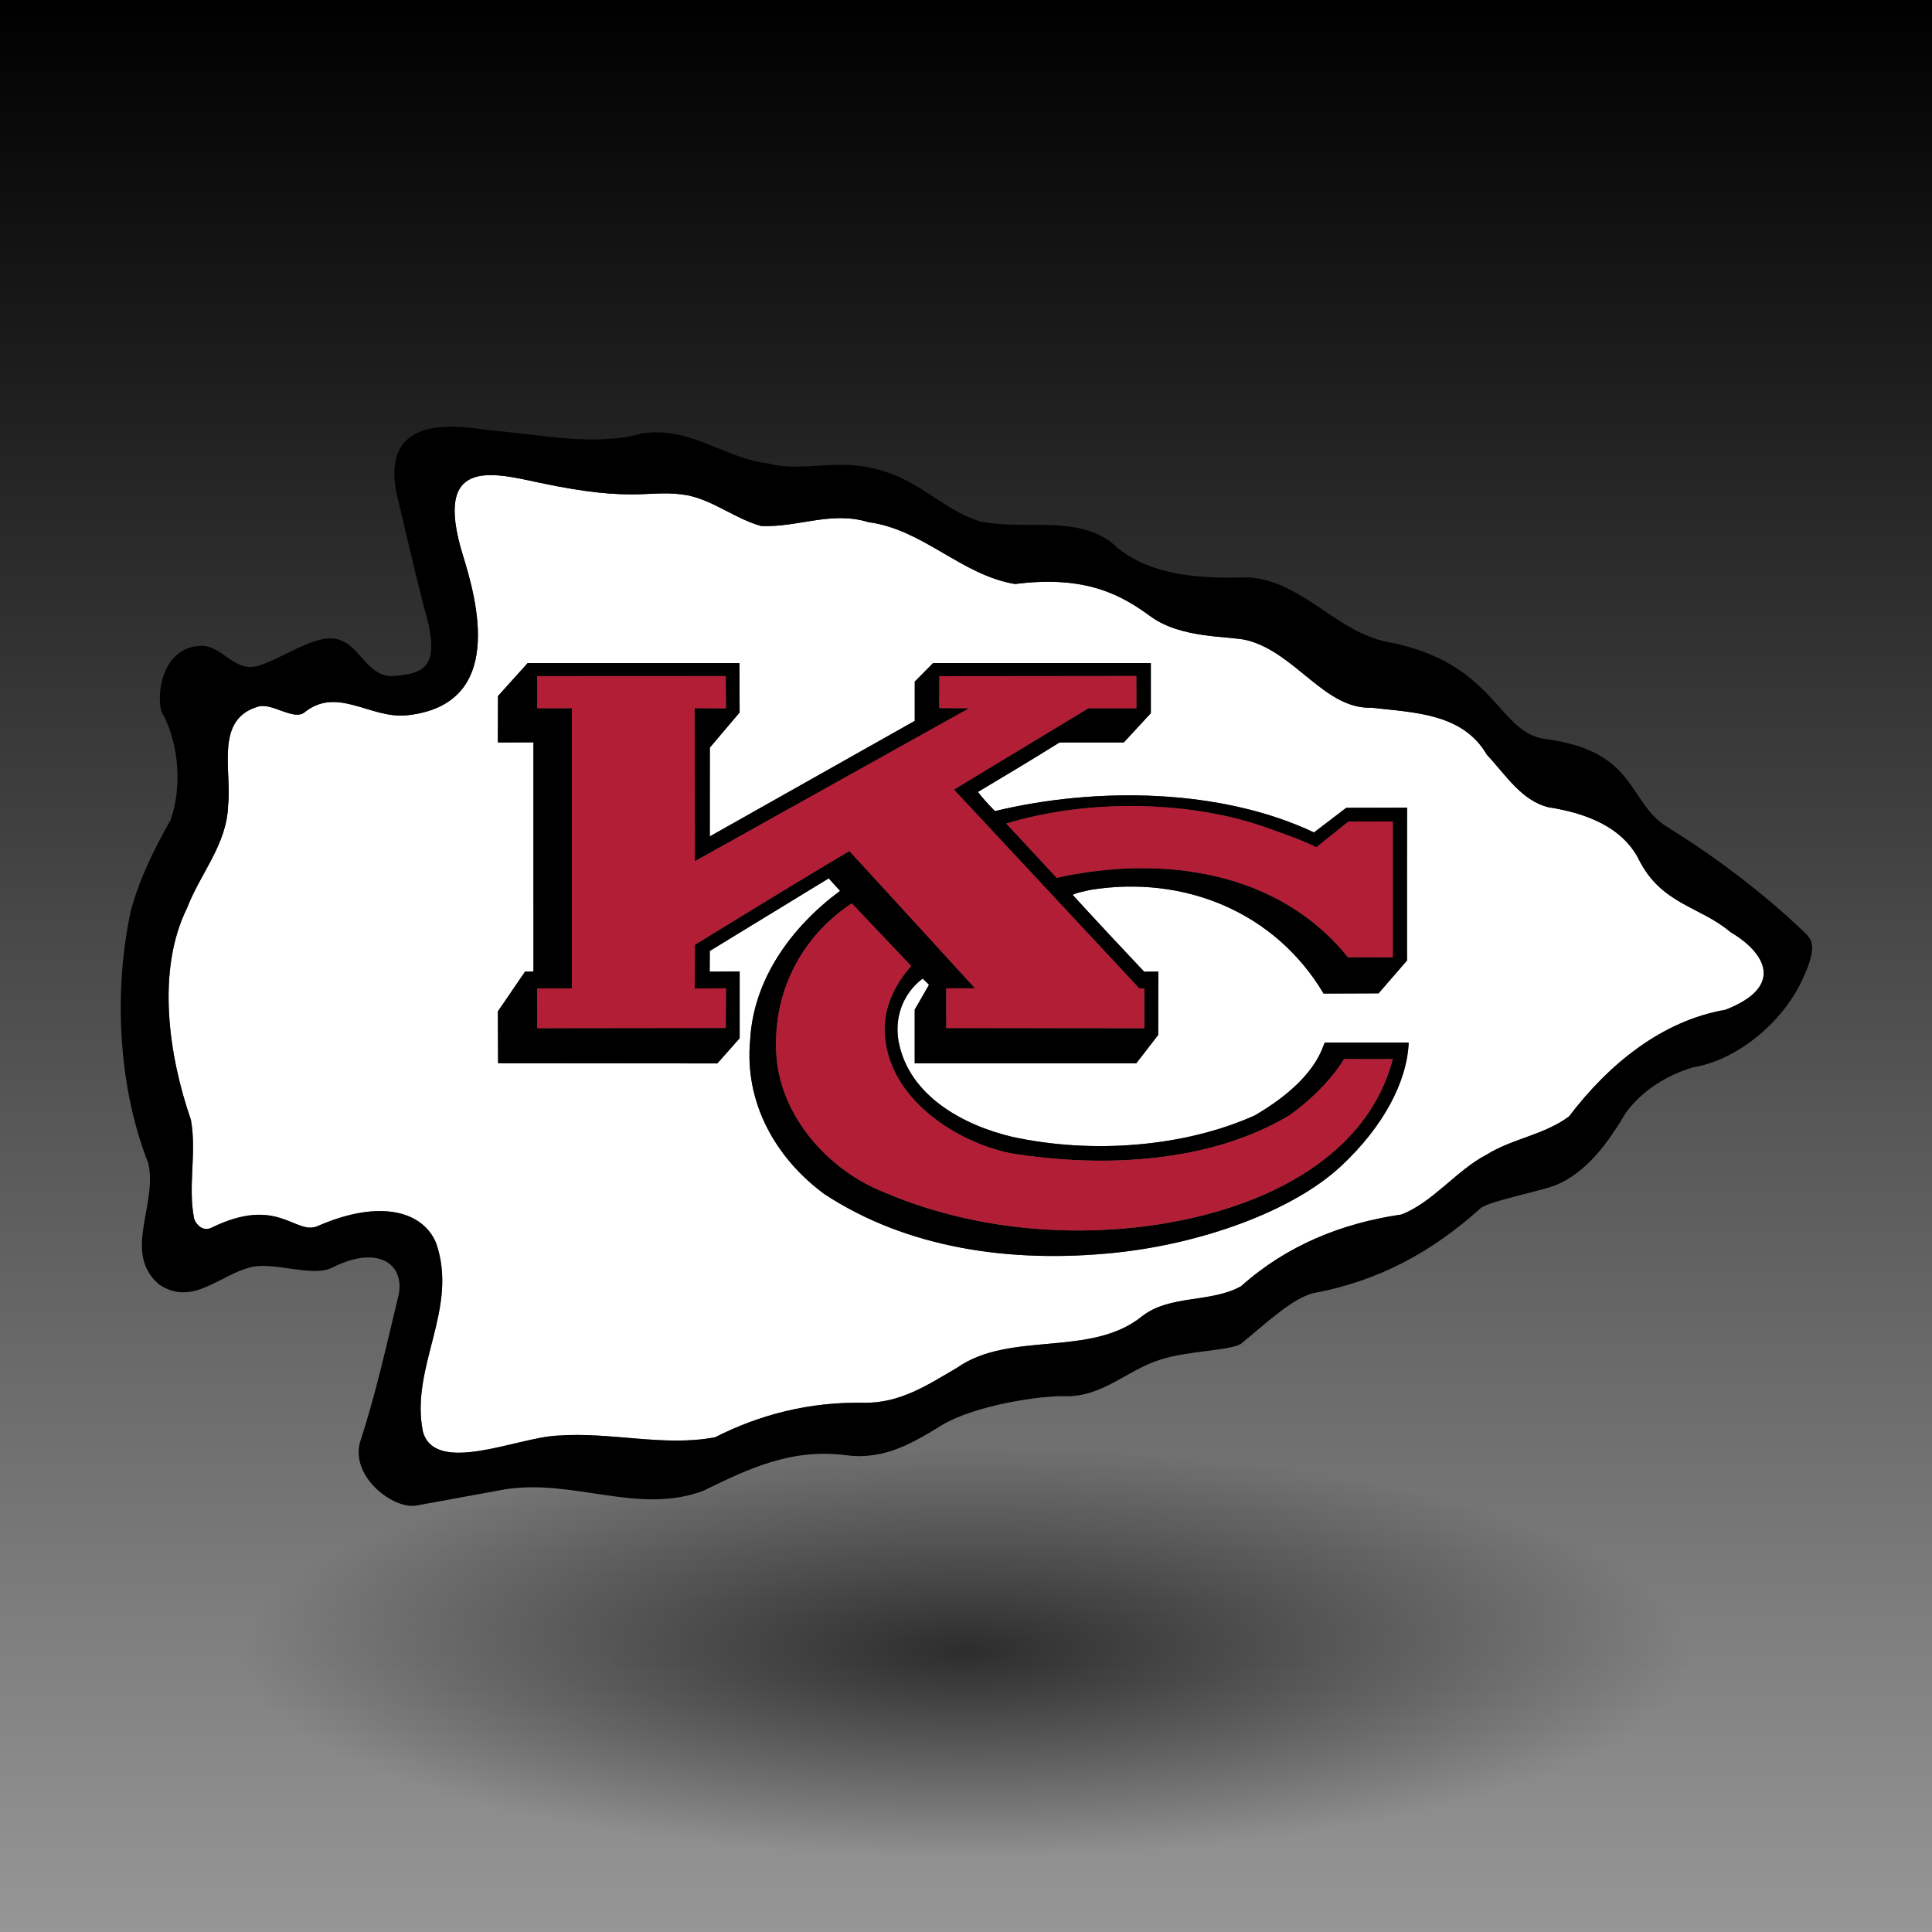 <?xml version="1.0" encoding="UTF-8" standalone="no"?>
<!-- Created with Inkscape (http://www.inkscape.org/) -->
<svg id="svg3837" xmlns:rdf="http://www.w3.org/1999/02/22-rdf-syntax-ns#" xmlns="http://www.w3.org/2000/svg" height="256" width="256" version="1.1" xmlns:cc="http://creativecommons.org/ns#" xmlns:xlink="http://www.w3.org/1999/xlink" xmlns:dc="http://purl.org/dc/elements/1.1/">
 <defs id="defs3839">
  <linearGradient id="linearGradient4389" y2="924.36" gradientUnits="userSpaceOnUse" x2="255.5" gradientTransform="matrix(1.004 0 0 1.004 795.86 -1056)" y1="924.36" x1=".498">
   <stop id="stop4393" offset="0"/>
   <stop id="stop4395" stop-color="#969696" offset="1"/>
  </linearGradient>
  <radialGradient id="radialGradient4421" gradientUnits="userSpaceOnUse" cy="208.25" cx="139" gradientTransform="matrix(1 0 0 .319 0 141.88)" r="85.5">
   <stop id="stop4417" stop-opacity=".652" offset="0"/>
   <stop id="stop4419" stop-opacity="0" offset="1"/>
  </radialGradient>
  <filter id="filter4515" height="1.512" width="1.163" y="-.256" x="-.082">
   <feGaussianBlur id="feGaussianBlur4517" stdDeviation="5.816"/>
  </filter>
 </defs>
 <g id="layer1" transform="translate(0 -796.36)">
  <rect id="rect3845" transform="rotate(90)" height="256" width="256" y="-256" x="796.36" fill="url(#linearGradient4389)"/>
  <path id="path4413" d="m224.5 208.25a85.5 27.25 0 1 1 -171 0 85.5 27.25 0 1 1 171 0z" transform="matrix(1.123 0 0 1 -28.07 806.86)" filter="url(#filter4515)" fill="url(#radialGradient4421)"/>
  <g id="g5871" transform="matrix(.715 0 0 .715 16 852.9)">
   <g id="g5873">
    <path id="path5875" fill="#fff" d="m298.31 93.655c-5.577-4.769-12.747-5.087-16.939-13.388-3.186-6.324-10.241-8.722-16.734-9.737-5.071-1.217-8.012-6.085-11.46-9.737-4.465-7.708-13.49-7.81-21.401-8.722-8.621 0.306-13.991-10.099-22.934-12.475-3.309-0.878-12.217-0.226-17.983-4.44-5.251-3.839-11.837-7.706-25.111-6.006-9.941-1.622-17.04-10.142-27.183-11.463-6.897-2.13-13.083 1.015-19.879 0.712-4.766-1.32-8.725-4.666-13.589-5.683-7.307-1.283-9.165 1.582-27.678-2.377-8.711-1.875-19.605-4.665-14.009 13.486 2.457 7.957 8.181 27.749-10.449 29.667-6.711 0.66-12.881-5.477-18.966-0.508-2.063 1.488-5.979-1.885-8.52-1.115-8.116 2.331-4.87 11.764-5.577 18.257-0.202 7.301-5.175 12.677-7.607 19.069-5.782 11.662-3.344 27.584 0.71 39.25 1.115 6.083-0.609 12.373 0.607 18.36 0.344 1.044 1.623 2.435 3.246 1.621 12.31-6.001 15.419 1.448 19.603-0.268 11.545-5.063 19.516-2.792 21.983 3.11 4.26 12.271-4.869 22.923-2.435 34.992 2.317 8.116 17.652 1.025 24.852 0.719 10.039-0.754 19.772 2.121 29.306 0.295 8.285-4.219 17.548-6.591 27.593-6.388 6.689 0.104 11.865-3.35 17.237-6.493 9.842-6.899 24.751-1.825 34.282-9.537 5.175-4.055 12.783-2.432 18.359-5.58 8.523-7.602 18.663-11.66 29.722-13.283 5.776-2.23 10.239-8.219 15.717-11.059 4.87-3.041 10.651-3.648 15.318-7.102 7.4-9.733 17.242-17.745 29.006-19.778 11.241-4.388 7.195-10.732 0.913-14.399zm-72.12 43.342c-8.982 8.405-25.934 14.441-41.985 16.097-19.294 1.976-38.441-0.814-53.757-10.856-9.126-6.695-14.906-17.04-13.793-28.601 0.609-11.261 7.632-20.919 16.66-27.615-0.697-0.76-1.266-1.394-2.107-2.319l-22.035 13.454c-0.011 1.163-0.021 2.722-0.021 3.839 2.295-0.014 2.863-0.014 5.555-0.041v12.378l-4.134 4.667-40.635-0.033-0.038-9.608 5.03-7.364c0.825-0.014 1.208-0.014 1.563-0.041v-42.461l-6.593 0.025 0.024-8.607 5.492-6.098h39.236l0.041 9.139-5.52 6.517-0.011 16.457c21.25-11.968 38-21.412 38-21.412v-7.279l3.399-3.435h40.346c-0.014 4.183-0.014 5.261 0 9.292l-5.009 5.416-11.919 0.011c-6.921 4.299-8.064 4.932-15.111 9.166 0.771 1.029 1.404 1.726 3.145 3.552 18.963-4.566 41.99-4.16 59.129 3.954l5.984-4.563c5.033-0.014 6.493-0.014 11.272-0.027-0.025 9.08-0.025 13.832-0.014 28.325l-5.271 6.085-10.187 0.038c-8.924-15.011-25.718-22.048-43.269-19.209-1.109 0.306-2.227 0.407-3.241 0.916 6.299 6.868 7.121 7.697 13.261 14.25 1.216-0.027 1.596-0.027 2.626-0.027l-0.027 11.739-4.069 5.263h-41.056v-9.952l2.645-4.596c-0.36-0.423-0.617-0.612-1.175-1.161-3.648 2.741-5.271 7.2-4.459 11.665 1.929 10.138 12.07 15.521 20.994 17.649 14.807 3.246 31.948 1.921 45.032-3.959 11.706-6.81 12.528-12.958 12.985-13.488h15.534c-0.334 7.44-4.837 15.682-12.499 22.852z"/>
   </g>
   <g id="g5877">
    <g id="g5879">
     <path id="path5881" d="m286.44 74.08c-7.279-4.684-5.481-14.017-22.516-16.207-8.886-1.27-9.104-14.172-29.109-17.975-9.457-1.796-15.72-11.157-25.56-11.967-8.924 0.202-17.95-0.101-24.644-5.58-6.695-6.389-17.04-2.941-25.664-4.868-7.017-2.465-10.525-7.181-17.83-9.31-8.08-2.558-14.62 0.385-21.01-1.34-8.22-0.911-14.51-6.996-23.534-5.577-8.825 2.434-18.558 0.203-27.382-0.507-5.279-0.608-20.925-4.022-18.158 11.258 1.725 7.203 3.348 14.403 5.173 21.503 3.438 11.367-0.224 12.221-5.58 12.679-5.173 0.405-6.389-6.39-11.056-6.896-3.771-0.6-9.378 3.459-13.895 4.969-4.566 1.42-6.49-3.349-10.446-3.65-8.396-0.082-8.825 11.054-7.303 12.879 2.842 5.577 3.451 13.185 1.32 19.372-3.041 5.375-5.782 10.853-7.405 16.94-3.247 15.212-2.23 32.76 3.246 46.655 1.825 7.708-4.87 16.635 2.027 22.516 6.291 4.159 11.247-1.896 17.144-3.246 4.325-0.989 11.52 2.028 15.1 0.03 8.329-4.126 13.154-0.618 12.182 4.938-2.23 9.233-4.257 18.564-7.203 27.483-1.76 6.553 6.241 12.436 10.351 11.769 5.574-1.008 11.154-2.03 16.633-3.041 12.78-1.927 24.543 4.768 36.613 0.306 8.115-3.957 16.22-7.973 26.576-6.596 6.998 0.913 12.373-2.333 17.646-5.58 6.493-3.853 18.641-5.465 22.557-5.372 7.203 0.3 11.725-4.872 18.015-6.793 4.788-1.596 13.144-1.665 14.906-2.943 4.364-3.55 9.889-8.845 13.843-9.444 11.564-2.232 21.354-7.392 30.481-15.608 1.241-1.257 10.914-3.156 13.796-4.257 5.981-2.339 10.037-8.219 13.182-13.493 3.148-4.263 7.711-6.998 12.479-8.416 8.214-1.323 16.428-8.37 19.977-15.723 3.238-6.689 1.891-7.835 1.02-8.924-7.914-7.61-16.942-14.406-25.97-19.984zm10.955 33.974c-11.764 2.033-21.606 10.044-29.006 19.778-4.667 3.454-10.449 4.061-15.318 7.102-5.479 2.839-9.941 8.829-15.717 11.059-11.059 1.623-21.199 5.681-29.722 13.283-5.577 3.148-13.184 1.525-18.359 5.58-9.531 7.711-24.44 2.637-34.282 9.537-5.372 3.143-10.547 6.596-17.237 6.493-10.044-0.203-19.308 2.169-27.593 6.388-9.534 1.826-19.267-1.049-29.306-0.295-7.2 0.306-22.535 7.397-24.852-0.719-2.435-12.069 6.695-22.721 2.435-34.992-2.467-5.902-10.438-8.173-21.983-3.11-4.184 1.716-7.293-5.733-19.603 0.268-1.623 0.814-2.902-0.577-3.246-1.621-1.216-5.987 0.508-12.277-0.607-18.36-4.055-11.665-6.492-27.587-0.71-39.25 2.432-6.392 7.405-11.768 7.607-19.069 0.708-6.494-2.539-15.926 5.577-18.257 2.541-0.771 6.457 2.603 8.52 1.115 6.085-4.969 12.255 1.168 18.966 0.508 18.624-1.914 12.9-21.705 10.443-29.663-5.597-18.151 5.298-15.361 14.009-13.487 18.513 3.959 20.371 1.094 27.678 2.377 4.864 1.017 8.823 4.363 13.589 5.683 6.795 0.303 12.982-2.842 19.879-0.712 10.143 1.321 17.242 9.841 27.183 11.463 13.274-1.7 19.86 2.167 25.111 6.006 5.766 4.215 14.674 3.562 17.983 4.44 8.943 2.376 14.313 12.781 22.934 12.475 7.911 0.913 16.936 1.014 21.401 8.722 3.448 3.652 6.389 8.52 11.46 9.737 6.493 1.015 13.548 3.413 16.734 9.737 4.192 8.301 11.362 8.62 16.939 13.388 6.282 3.668 10.328 10.012-0.913 14.4z"/>
     <path id="path5883" d="m210.17 127.63c-13.083 5.88-30.225 7.206-45.032 3.959-8.924-2.129-19.065-7.512-20.994-17.649-0.812-4.465 0.812-8.924 4.459-11.665 0.558 0.549 0.814 0.738 1.175 1.161l-2.645 4.596v9.952h41.056l4.069-5.263 0.027-11.739c-1.03 0-1.41 0-2.626 0.027-6.14-6.553-6.962-7.382-13.261-14.25 1.014-0.508 2.132-0.609 3.241-0.916 17.551-2.839 34.345 4.198 43.269 19.209l10.187-0.038 5.271-6.085c-0.011-14.493-0.011-19.245 0.014-28.325-4.779 0.014-6.239 0.014-11.272 0.027l-5.984 4.563c-17.139-8.114-40.166-8.52-59.129-3.954-1.741-1.827-2.375-2.523-3.145-3.552 7.047-4.234 8.189-4.867 15.111-9.166l11.919-0.011 5.009-5.416c-0.014-4.031-0.014-5.109 0-9.292h-40.346l-3.399 3.435v7.279s-16.745 9.444-37.982 21.412l0.011-16.457 5.52-6.517-0.041-9.139h-39.251l-5.492 6.098-0.024 8.607 6.593-0.025v42.457c-0.355 0.027-0.738 0.027-1.563 0.041l-5.03 7.364 0.038 9.608 40.635 0.034 4.134-4.667v-12.378c-2.692 0.027-3.26 0.027-5.555 0.041 0-1.118 0.011-2.677 0.021-3.839l22.035-13.454c0.841 0.925 1.41 1.559 2.107 2.319-9.028 6.696-16.051 16.354-16.66 27.615-1.112 11.561 4.667 21.906 13.793 28.601 15.316 10.042 34.462 12.832 53.757 10.856 16.051-1.656 33.003-7.692 41.985-16.097 7.662-7.17 12.165-15.411 12.499-22.854h-15.534c-0.457 0.529-1.279 6.677-12.985 13.487zm2.943-53.044s6.353 2.18 8.443 3.359l5.957-4.778c3.486-0.014 5.011-0.014 8.219-0.014v25.177c-3.273-0.012-4.162-0.012-8.318-0.012-12.77-15.923-34.25-19.08-53.97-14.718l-9.34-10.054c15.239-4.638 34.612-4.335 49.016 1.04zm-106.72 21.427c-0.011 3.198-0.011 4.338-0.024 8.09l5.795-0.022-0.041 7.345c-16.392 0.011-17.912 0.011-34.938 0.041l-0.014-7.377h6.427v-51.909h-6.427v-5.959c16.275 0 19.953 0 34.951-0.011 0.027 2.612 0.027 2.991 0.041 5.996-2.232-0.026-2.232-0.026-5.809-0.04l0.038 28.362 50.816-28.349s-3.729 0-5.528-0.024c0.022-2.448 0.022-3.146 0.014-5.921l36.525-0.037 0.011 5.983h-8.889c-10.08 6.087-24.923 15.075-24.923 15.075l34.342 36.843 0.929-0.008c0 2.732-0.016 4.448 0 7.386l-36.703-0.03-0.014-7.356 5.337-0.014c-14.78-16.207-23.29-25.436-23.29-25.436-9.329 5.579-12.029 7.202-28.626 17.382zm129.35 21.184c-5.175 19.603-26.413 28.287-44.731 30.823-17.149 2.372-34.686 0.202-49.393-6.088-10.247-3.954-19.226-13.903-20.084-25.153-0.885-11.616 4.41-22.158 13.947-28.448l11.004 11.611c-3.55 4.058-5.681 8.927-4.665 14.507 1.722 10.75 13.286 18.155 23.024 20.185 17.545 2.839 37.122 1.721 51.727-7.003 7.214-5.159 10.129-10.444 10.129-10.444 3.935 0.026 5.195 0.026 9.042 0.01z"/>
    </g>
   </g>
   <g id="g5885" fill="#b21e35">
    <path id="path5887" d="m158.31 104.07-5.337 0.014 0.014 7.356 36.703 0.03c-0.016-2.938 0-4.653 0-7.386l-0.929 0.008-34.342-36.843s14.843-8.988 24.923-15.075h8.889l-0.011-5.983-36.525 0.037c0.008 2.775 0.008 3.473-0.014 5.921 1.798 0.024 5.528 0.024 5.528 0.024l-50.817 28.35-0.038-28.362c3.577 0.014 3.577 0.014 5.809 0.04-0.014-3.005-0.014-3.384-0.041-5.996-14.999 0.011-18.676 0.011-34.951 0.011v5.959h6.427v51.918h-6.427l0.014 7.377c17.026-0.03 18.545-0.03 34.938-0.041l0.041-7.345-5.795 0.022c0.014-3.752 0.014-4.892 0.024-8.09 16.597-10.18 19.297-11.803 28.628-17.381 0 0 8.509 9.229 23.289 25.435z"/>
    <path id="path5889" d="m227.42 98.319c4.156 0 5.044 0 8.318 0.012v-25.177c-3.208 0-4.733 0-8.219 0.014l-5.957 4.778c-2.09-1.179-8.443-3.359-8.443-3.359-14.403-5.375-33.777-5.678-49.016-1.04l9.345 10.055c19.715-4.362 41.195-1.206 53.972 14.717z"/>
    <path id="path5891" d="m216.56 127.63c-14.605 8.725-34.181 9.842-51.727 7.003-9.738-2.03-21.302-9.436-23.024-20.185-1.017-5.58 1.115-10.449 4.665-14.507l-11-11.611c-9.537 6.291-14.832 16.833-13.947 28.448 0.858 11.25 9.837 21.199 20.084 25.153 14.707 6.29 32.244 8.46 49.393 6.088 18.319-2.536 39.556-11.22 44.731-30.823-3.848 0.017-5.107 0.017-9.042-0.011 0 0.001-2.915 5.286-10.129 10.445z"/>
   </g>
  </g>
 </g>
</svg>
